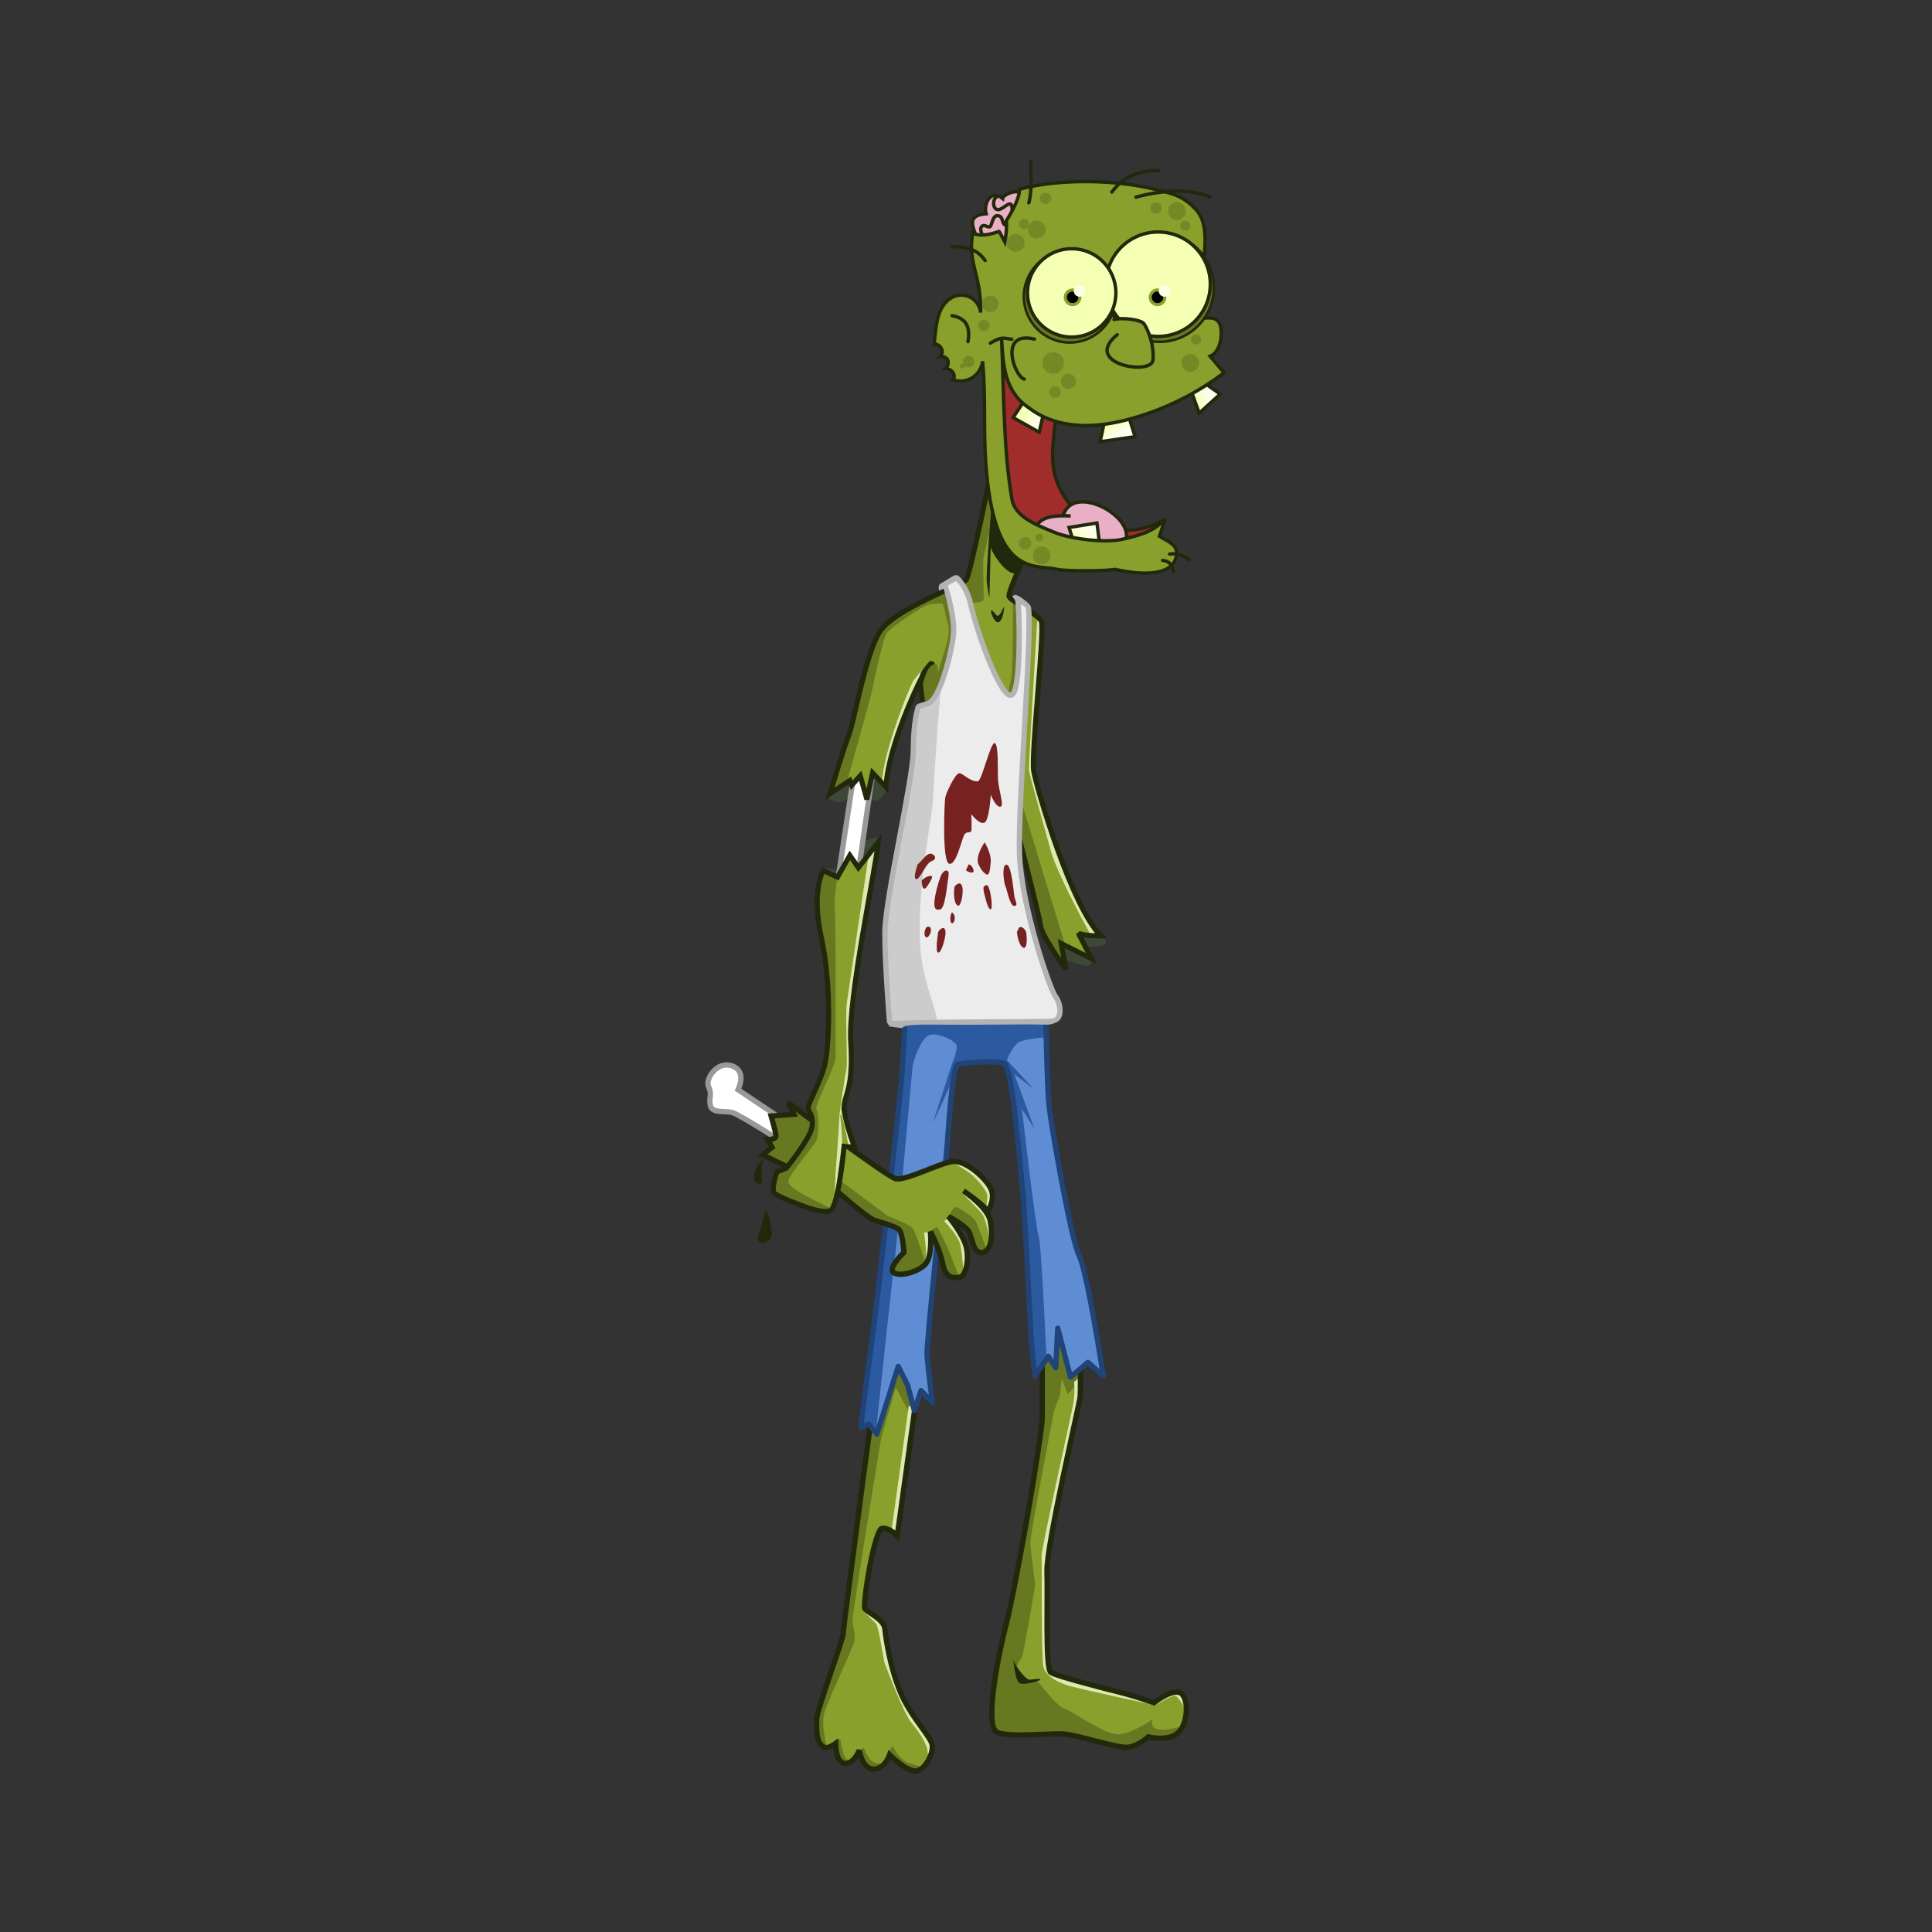<svg:svg xmlns:ns1="http://www.w3.org/1999/xlink" xmlns:svg="http://www.w3.org/2000/svg" height="1143.666" id="svg2993" version="1.1" viewBox="-408.467 -85.283 1143.666 1143.666" width="1143.666">
 <svg:rect x="-408.467" y="-85.283" width="1143.666" height="1143.666" fill="#333333" stroke="none"/>
 <svg:defs id="defs2995">
  <svg:linearGradient id="linearGradient4852">
   <svg:stop id="stop4854" offset="0" stop-color="#f5ffb4" />
   <svg:stop id="stop4856" offset="1" stop-color="#fefff6" />
  </svg:linearGradient>
  <svg:linearGradient gradientUnits="userSpaceOnUse" id="linearGradient5765" x1="425.35" x2="440.34" y1="611.07" y2="641.03" ns1:href="#linearGradient4852" />
  <svg:linearGradient gradientUnits="userSpaceOnUse" id="linearGradient5767" x1="627.55" x2="666.49" y1="597.8" y2="591.81" ns1:href="#linearGradient4852" />
  <svg:linearGradient gradientUnits="userSpaceOnUse" id="linearGradient5769" x1="229.15" x2="274.09" y1="635.24" y2="654.71" ns1:href="#linearGradient4852" />
  <svg:linearGradient gradientUnits="userSpaceOnUse" id="linearGradient5771" x1="357.96" x2="383.42" y1="958.75" y2="912.32" ns1:href="#linearGradient4852" />
 </svg:defs>
 <svg:g id="layer1" transform="translate(-99.844 -70.686)">
  <svg:g id="g5682">
   <svg:g id="g5653">
    <svg:path d="m235.4 801.46-12.905 93.141s-4.489-5.05-8.977-4.489c-4.489 0.561-11.783 45.449-10.1 47.693 1.683 2.244 11.222 6.172 11.783 11.783 0.561 5.611 2.805 21.883 8.977 37.032s18.516 26.932 19.077 31.982c0.561 5.05-4.489 15.15-10.1 15.15-5.611 0-15.15-9.539-15.15-9.539s-2.805 8.416-9.539 8.416-8.416-11.222-8.416-11.222-2.805 7.855-8.416 7.855-5.611-11.783-5.611-11.783-4.646 3.358-6.733 2.244c-4.965-2.648-4.489-10.1-4.489-16.272s15.711-47.132 15.711-51.059c0-3.928 23.005-175.62 23.005-175.62zm95.114-43.024s0.833 48.074 0.272 53.684c-0.561 5.611-20.199 88.092-19.638 103.8 0.561 15.711-1.122 57.231 2.244 59.476 3.367 2.244 31.982 9.539 40.96 11.783 8.977 2.244 20.199 6.172 20.199 6.172s8.977-7.294 14.588-6.172c5.611 1.122 6.172 16.272 0.561 23.005-5.611 6.733-18.516 3.367-18.516 3.367s-6.172 5.611-12.344 6.172-29.738-7.294-37.593-7.855c-7.855-0.561-33.104 2.244-39.838-1.122-6.733-3.366-0.561-39.838 5.611-63.965s21.322-112.22 21.322-122.32v-64.713z" fill="#89a02c" id="path5157" />
    <svg:path d="m308.34 784.11c11.313 1.012 15.986-10.582 19-10.31 0.054 5.583 3.637 23.585 3.633 28.132l-7.463 9.034-3.584-9.721-1.129 10.016s-3.355 8.872-3.633 10.261c-0.278 1.389-13.845 71.378-13.845 76.933 0 5.554 2.749 22.245 2.749 24.744 0 2.5-6.678 39.968-7.512 42.468-0.833 2.499-5.266 6.684-3.044 10.85 2.222 4.166 9.724 3.601 11.39 3.879 1.666 0.278 10.256 13.898 16.643 16.398 6.388 2.499 24.447 16.102 32.501 15.269 8.054-0.833 19.736-8.886 19.736-8.886s-2.509 5.255 3.879 6.088c3.793 0.495 9.688-0.871 13.894-2.062-0.521 1.099-1.142 2.127-1.866 2.995-5.611 6.733-18.509 3.388-18.509 3.388s-6.151 5.576-12.323 6.137-29.752-7.294-37.607-7.855c-7.855-0.561-33.083 2.237-39.817-1.129-6.733-3.367-0.575-39.796 5.597-63.923s21.308-112.25 21.308-122.35zm-96.277 3.78 12.421 1.276 10.899 12.323-3.388 24.401-10.408-19.098-8.592 29.997s-17.216 103.86-16.938 108.3c0.278 4.444 1.913 7.241 1.08 11.685-0.833 4.444-16.679 36.948-18.067 43.892-1.389 6.943 1.669 18.607 1.669 18.607l8.052-4.468s1.704 10.002 3.093 11.39c1.389 1.389 2.749 1.424 2.749 1.424l4.664-4.517c-1.167 2.303-3.703 6.186-7.659 6.186-5.611 0-5.597-11.783-5.597-11.783s-4.639 3.322-6.726 2.209c-4.965-2.648-4.517-10.079-4.517-16.251s15.711-47.132 15.711-51.059c0-3.675 18.964-145.18 21.553-164.52zm7.561 230.85s4.199 8.595 9.476 10.261c2.37 0.748 5.687 1.709 8.69 2.553-1.414 1.338-2.982 2.209-4.615 2.209-5.611 0-15.171-9.524-15.171-9.524s-2.791 8.395-9.525 8.395c-5.96 0-7.867-8.389-8.248-10.408l2.455-2.406s2.229 5.567 4.173 7.512c1.944 1.944 6.677 2.504 6.677 2.504z" fill="#677821" id="path5159" />
    <svg:path d="m229.36 817.36-10.276 74.431 3.888 3.055 9.72-74.986zm97.76-13.886c1.111 8.054-1.111 16.108-1.944 20.274-0.833 4.166-17.497 79.43-17.219 82.763 0.278 3.333-0.278 59.989 1.111 65.544 1.389 5.554 8.054 8.887 13.609 10.831 5.555 1.944 52.768 11.942 52.768 11.942s10.167-6.761 12.111-5.372c1.944 1.389 5.941 7.038 5.386 12.038-0.278-14.442-3.888-14.72-3.888-14.72l-14.72 6.388-59.711-17.219-2.777-5.832-0.833-56.101 18.885-98.038 1.111-15.553zm-124.98 135.25 7.776 7.776c1.666 1.666 4.444 21.94 5.277 23.885 0.833 1.944 11.109 29.439 15.83 34.994 4.721 5.555 6.943 9.443 8.61 13.331 1.666 3.888 1.111 11.387 1.111 11.387l2.777-12.498-18.052-27.773-9.443-33.883-1.111-10.276z" fill="#dde9af" id="path5161" />
    <svg:path d="m235.4 801.46-12.905 93.141s-4.489-5.05-8.977-4.489c-4.489 0.561-11.783 45.449-10.1 47.693 1.683 2.244 11.222 6.172 11.783 11.783 0.561 5.611 2.805 21.883 8.977 37.032s18.516 26.932 19.077 31.982c0.561 5.05-4.489 15.15-10.1 15.15-5.611 0-15.15-9.539-15.15-9.539s-2.805 8.416-9.539 8.416-8.416-11.222-8.416-11.222-2.805 7.855-8.416 7.855-5.611-11.783-5.611-11.783-4.646 3.358-6.733 2.244c-4.965-2.648-4.489-10.1-4.489-16.272s15.711-47.132 15.711-51.059c0-3.928 23.005-175.62 23.005-175.62zm95.114-43.024s0.833 48.074 0.272 53.684c-0.561 5.611-20.199 88.092-19.638 103.8 0.561 15.711-1.122 57.231 2.244 59.476 3.367 2.244 31.982 9.539 40.96 11.783 8.977 2.244 20.199 6.172 20.199 6.172s8.977-7.294 14.588-6.172c5.611 1.122 6.172 16.272 0.561 23.005-5.611 6.733-18.516 3.367-18.516 3.367s-6.172 5.611-12.344 6.172-29.738-7.294-37.593-7.855c-7.855-0.561-33.104 2.244-39.838-1.122-6.733-3.366-0.561-39.838 5.611-63.965s21.322-112.22 21.322-122.32v-64.713z" fill="none" id="path5163" stroke="#22280b" stroke-width="3.142" />
    <svg:path d="m310.38 585.17s0.793 43.246 1.984 54.752 13.093 79.747 17.854 88.873c4.761 9.125 14.283 71.019 14.283 71.019l-9.125-7.935-10.316 8.729-7.538-28.963-1.19 23.408-4.364-6.745-7.935 11.506s-1.19-9.919-1.984-18.251c-0.793-8.332-3.571-75.78-5.555-94.427s-5.951-70.225-10.712-72.209c-4.761-1.984-23.805-0.397-27.376 0.397-3.571 0.794-5.951 45.23-6.745 52.768-0.794 7.538-11.903 111.88-11.506 119.03 0.397 7.142 3.174 28.566 3.174 28.566l-6.745-7.141-3.967 11.903-3.967-15.077-5.554-11.109-12.696 40.072-4.761-5.951-4.761 1.984s5.158-41.262 7.142-55.149c1.984-13.886 15.87-136.48 17.06-151.56 1.19-15.077 2.777-48.007 2.777-48.007z" fill="#5f8dd3" id="path5165" />
    <svg:path d="m227.52 582.08 66.917 1.276 15.956 1.817s0.153 6.42 0.344 14.238c-1.441 0.112-11.147 0.909-15.269 2.455-4.444 1.666-8.052 11.096-8.052 11.096l16.103 17.233-11.685-8.886 11.93 32.452-7.463-11.93s8.3 71.948 9.966 75.558c1.214 2.631 3.486 47.917 4.615 72.514l-6.873 9.917s-1.17-9.932-1.964-18.264c-0.793-8.332-3.564-75.764-5.548-94.411s-5.942-70.236-10.703-72.22c-4.761-1.984-23.825-0.401-27.395 0.393-0.932 0.207-1.79 3.425-2.553 8.15l-12.323 27.003 11.096-34.465s3.599-8.581 3.044-11.636c-0.555-3.055-11.627-8.081-16.349-6.137-4.721 1.944-9.165 14.164-9.721 18.607-0.555 4.444-10 111.93-10.556 114.15-0.506 2.026-9.479 86.522-11.194 102.71l-4.222-5.302-4.762 1.964s5.184-41.248 7.168-55.134 15.846-136.48 17.036-151.56c0.982-12.436 2.046-33.354 2.455-41.584z" fill="#2c5aa0" id="path5167" />
    <svg:path d="m310.38 585.17s0.793 43.246 1.984 54.752 13.093 79.747 17.854 88.873c4.761 9.125 14.283 71.019 14.283 71.019l-9.125-7.935-10.316 8.729-7.538-28.963-1.19 23.408-4.364-6.745-7.935 11.506s-1.19-9.919-1.984-18.251c-0.793-8.332-3.571-75.78-5.555-94.427s-5.951-70.225-10.712-72.209c-4.761-1.984-23.805-0.397-27.376 0.397-3.571 0.794-5.951 45.23-6.745 52.768-0.794 7.538-11.903 111.88-11.506 119.03 0.397 7.142 3.174 28.566 3.174 28.566l-6.745-7.141-3.967 11.903-3.967-15.077-5.554-11.109-12.696 40.072-4.761-5.951-4.761 1.984s5.158-41.262 7.142-55.149c1.984-13.886 15.87-136.48 17.06-151.56 1.19-15.077 2.777-48.007 2.777-48.007z" fill="none" id="path5169" stroke="#214478" stroke-linejoin="round" stroke-width="3.142" />
    <svg:path d="m212.4 480.8s-8.977 1.683-10.1 2.805c-1.122 1.122-14.027 16.833-14.027 16.833l-10.1-1.403 20.48 15.15zm3.647-27.494c-4.208 7.014-6.733 6.733-8.416 5.611s-10.941-7.014-10.941-7.014-3.366 8.136-7.294 8.416c-3.928 0.281-8.416-3.086-8.416-3.086l26.371-33.946zm126.53 85.567c2.805 1.964 4.769 3.928 2.805 5.611s-11.783 1.122-11.783 1.122 5.05 7.294 4.208 8.697c-0.842 1.403-1.683 3.928-5.611 2.525s-13.747-4.208-13.747-4.208l-7.855-26.652 14.308-1.964z" fill="#3e4837" id="path5171" />
    <svg:path d="m165.65 655.56-37.418-25.114s5.611-10.661-3.367-14.027c-8.977-3.367-16.272 7.855-14.027 12.344 2.244 4.489-0.034 6.761 1.088 11.25 1.122 4.489 8.439 2.828 12.928 3.95 4.489 1.122 36.443 21.838 36.443 21.838z" fill="#fff" id="path5173" stroke="#999" stroke-width="3.142" />
    <svg:path d="m208.75 437.31-10.1 70.137-11.39-0.561 11.222-74.064z" fill="#fff" id="path5175" stroke="#999" stroke-width="3.142" />
    <svg:path d="m157.97 638.19s57.793 43.204 63.403 44.887c5.611 1.683 25.81-8.977 33.666-10.1 7.855-1.122 20.171 10.128 22.977 16.3 2.805 6.172-2.02 13.27-2.02 13.27-1.964-3.928-14.28-12.204-14.28-12.204s14.083 9.567 15.767 17.422c1.683 7.855 1.122 17.955-4.489 19.077-5.611 1.122-6.172-9.539-8.416-12.905-2.244-3.367-11.783-8.416-11.783-8.416s8.977 10.661 10.661 18.516c1.683 7.855-0.561 16.833-3.928 17.394-3.367 0.561-8.416 1.122-10.1-7.855-1.683-8.977-7.294-19.077-7.294-19.077s1.414 14.383-2.918 19.189c-4.373 4.853-15.598 7.743-18.965 4.938-3.367-2.805 6.172-11.783 6.172-11.783s-0.561-12.344-3.367-14.027c-2.805-1.683-10.1-3.928-14.027-5.05-3.928-1.122-23.005-17.955-23.005-17.955l-43.204-20.76 5.611-4.489-2.805-4.489s5.05 0 5.05-2.244-2.805-11.783-2.805-11.783l13.466-1.038z" fill="#89a02c" id="path5177" />
    <svg:path d="m157.96 638.19s8.6 6.378 18.755 13.845l-8.15 25.922 19.442 5.793s24.962 18.349 27.739 20.571c2.777 2.222 14.454 5.276 16.398 8.886 1.776 3.298 6.361 17.602 7.217 20.276-0.051 0.061-0.095 0.138-0.147 0.196-4.373 4.853-15.584 7.764-18.951 4.959-3.367-2.805 6.186-11.783 6.186-11.783s-0.582-12.358-3.388-14.041c-2.805-1.683-10.114-3.935-14.041-5.057-3.928-1.122-22.977-17.969-22.977-17.969l-43.204-20.767 5.597-4.468-2.798-4.468s5.057-0.014 5.057-2.258c0-1.938-1.835-8.431-2.406-10.408l0.884-1.473 12.176-0.933zm99.713 61.664s8.906 5.029 10.85 7.806c0.95 1.357 4.109 9.639 7.07 17.724-0.707 0.74-1.573 1.267-2.602 1.473-5.611 1.122-6.151-9.546-8.395-12.912-1.683-2.525-7.473-6.032-10.261-7.61h-0.049l-1.171-1.058c1.52-1.808 1.382-4.718 4.559-5.423zm-11.39 11.979s5.305 9.991 6.972 14.434c1.274 3.397 4.362 11.055 6.039 15.22-3.362 0.543-8.224 0.864-9.868-7.904-1.382-7.371-5.23-15.198-6.628-17.871 0 0-0.213-1.491 0.164-2.072 0.686-1.057 3.322-1.807 3.322-1.807zm-3.928 6.873c0.067 3.879-0.217 9.506-1.964 13.109z" fill="#677821" id="path5179" />
    <svg:path d="m253.5 672.22s12.961 4.124 15.907 6.481c2.946 2.357 9.034 10.212 10.212 13.943 1.178 3.731-1.571 8.641-1.571 8.641l-2.946-0.393s0.982-5.891 0.589-8.444c-0.393-2.553-6.677-10.212-10.997-13.158-4.32-2.946-11.194-7.07-11.194-7.07zm7.07 19.049 10.997 6.088 6.873 13.55-1.178 9.623s-1.571-13.354-5.106-17.282c-3.535-3.928-11.587-11.979-11.587-11.979zm-8.248 15.121 8.837 10.605 3.142 13.55-2.553 9.034s-0.589-11.783-1.964-17.478c-1.375-5.695-9.426-13.747-9.426-13.747l1.964-1.964zm-10.801 8.444s1.964 10.408-2.357 17.871c1.178-5.499-0.786-17.674-0.786-17.674l3.142-0.196z" fill="#dde9af" id="path5181" />
    <svg:path d="m157.97 638.19s57.793 43.204 63.403 44.887c5.611 1.683 25.81-8.977 33.666-10.1 7.855-1.122 20.171 10.128 22.977 16.3 2.805 6.172-2.02 13.27-2.02 13.27-1.964-3.928-14.28-12.204-14.28-12.204s14.083 9.567 15.767 17.422c1.683 7.855 1.122 17.955-4.489 19.077-5.611 1.122-6.172-9.539-8.416-12.905-2.244-3.367-11.783-8.416-11.783-8.416s8.977 10.661 10.661 18.516c1.683 7.855-0.561 16.833-3.928 17.394-3.367 0.561-8.416 1.122-10.1-7.855-1.683-8.977-7.294-19.077-7.294-19.077s1.414 14.383-2.918 19.189c-4.373 4.853-15.598 7.743-18.965 4.938-3.367-2.805 6.172-11.783 6.172-11.783s-0.561-12.344-3.367-14.027c-2.805-1.683-10.1-3.928-14.027-5.05-3.928-1.122-23.005-17.955-23.005-17.955l-43.204-20.76 5.611-4.489-2.805-4.489s5.05 0 5.05-2.244-2.805-11.783-2.805-11.783l13.466-1.038z" fill="none" id="path5183" stroke="#22280b" stroke-width="3.142" />
    <svg:path d="m211.27 483.89c-1.683 16.833-17.955 92.019-16.272 118.39 1.683 26.371-3.367 30.86-3.928 37.593-0.561 6.733 6.172 24.688 6.172 24.688l-6.172-0.561s-3.367 36.471-8.416 38.154c-5.05 1.683-15.711-2.805-15.711-2.805s-15.711-5.611-17.394-7.855c-1.683-2.244 1.683-12.344 1.683-12.344l5.611-2.244s14.027-17.394 15.15-24.127c1.122-6.733-1.683-8.977-2.244-11.222-0.561-2.244 7.855-16.272 10.1-26.932 2.244-10.661 3.928-46.01-2.244-74.064-6.172-28.055 1.122-39.838 1.122-39.838l8.416 3.928 7.294-12.905 5.05 7.294zm90.9-177.87s-14.588 29.738-13.466 32.543c1.122 2.805 16.833 10.1 19.077 14.588 2.244 4.489-6.172 78.553-4.489 88.653s22.444 80.797 39.838 97.63c-11.222 0-13.466-1.683-13.466-1.683l7.855 15.149-17.955-8.977 2.805 15.15s-14.588-19.638-15.15-26.371c-0.561-6.733-30.86-121.76-30.86-121.76l-37.032 5.611-3.367-28.055s-18.516 37.032-20.199 62.842l-7.855-8.416-3.367 15.711-3.928-14.027-5.05 5.611-1.122-2.805-11.783 7.855s8.416-28.055 11.222-34.788c2.805-6.733 9.539-46.571 17.955-60.598s49.376-28.055 51.621-31.421c2.244-3.367 15.15-66.209 15.15-66.209z" fill="#89a02c" id="path5185" />
    <svg:path d="m277.95 265.31 3.044 13.158s-2.553 21.602-3.731 22.977c-1.178 1.375-3.142 11.783-3.731 14.14-0.589 2.357 0.589 22.388 0 25.137-0.306 1.429-7.56 1.755-15.171 1.866l29.163 56.214s1.818-8.469 2.651-12.912c0.833-4.444 0.835-43.842 0.835-43.842l5.45 2.897-1.817 65.985-55.969-0.736-3.486-21.111 6.677-11.243s2.629-0.276 3.879 0.835 0.835 5.155 0.835 5.155 2.343-8.206 3.731-12.372c1.389-4.166 3.517-11.79 2.406-15.956-0.952-3.568-2.695-10.578-3.24-12.814-3.526 0.049-6.481 0.127-7.757 0.393-4.713 0.982-23.173 14.14-25.333 16.889-2.16 2.749-7.857 29.432-8.69 33.876-0.679 3.624-10.756 39.42-15.072 54.742l-9.966 6.677s8.437-28.027 11.243-34.76c2.805-6.733 9.504-46.606 17.92-60.633 8.416-14.027 49.404-28.055 51.649-31.421 2.071-3.107 12.774-54.856 14.483-63.137zm11.979 175.17s16.66 53.598 16.938 54.987c0.182 0.91 8.407 27.706 15.171 49.685l-2.455-1.227 2.798 15.121s-14.609-19.631-15.171-26.364c-0.37-4.436-13.273-54.378-22.289-88.961l5.008-3.24zm-111.2 60.24 8.346 3.879c-1.09 6.849-1.924 14.007-1.571 18.362 0.833 10.276 0.54 83.896 0.54 88.618 0 4.721-12.501 28.021-11.39 30.243 1.111 2.222 1.651 12.789 0.54 17.233-1.111 4.444-16.628 20.825-17.183 25.824-0.424 3.812 17.356 12.234 25.922 16.054-0.417 0.637-0.833 1.079-1.276 1.227-5.05 1.683-15.711-2.798-15.711-2.798s-15.697-5.611-17.38-7.855c-1.683-2.244 1.669-12.372 1.669-12.372l5.597-2.258s14.048-17.373 15.171-24.106c1.122-6.733-1.697-8.998-2.258-11.243-0.561-2.244 7.869-16.244 10.114-26.904 2.244-10.661 3.914-46.031-2.258-74.085-6.172-28.055 1.129-39.817 1.129-39.817z" fill="#677821" id="path5187" />
    <svg:path d="m239.91 378.83s-5.554 6.388-7.776 9.443c-2.222 3.055-18.33 43.325-18.608 60.544-0.278 0.555 1.944 2.499 1.944 2.499s5.832-28.884 7.776-33.883c1.944-4.999 16.664-38.604 16.664-38.604z" fill="#dde9af" id="path5189" />
    <svg:path d="m236.17 384.63c-0.3-1.35 4.823-7.428 5.834-7.886 1.043-0.472 4.188 1.364 1.669 2.16-4.79 1.515-6.877 16.273-6.972 15.514-0.109-0.871-0.532-9.788-0.532-9.788zm49.536-40.371c0 6.677-2.553 10.801-4.517 9.23-1.964-1.571-4.124-6.873-2.749-6.677 1.375 0.196 2.16 2.946 3.535 3.142 1.375 0.196 3.731-5.695 3.731-5.695zm7.659-19.442c-6.609 1.806-16.168-14.382-15.514-15.907l-0.786 30.439s-0.982-4.32-1.571-9.426c-0.589-5.106 3.142-48.703 3.142-48.703l21.995 29.457z" fill="#22280b" id="path5191" />
    <svg:path d="m305.46 351.05 2.499 4.166-4.999 86.373s26.662 90.261 37.771 96.371c-4.721 1.666-3.888 0.555-3.888 0.555s-19.441-34.994-23.329-49.158c-3.888-14.164-12.775-45.269-13.053-48.047-0.278-2.777 4.999-90.261 4.999-90.261z" fill="#dde9af" id="path5193" />
    <svg:path d="m210.75 486.03-5.277 6.388s-11.665 78.319-12.775 86.373c-1.111 8.054 0.555 35.549-0.278 39.437-0.833 3.888-4.082 25.764-4.082 26.875 0 1.111-1.473 24.782-2.028 30.337-0.555 5.554-0.833 20.274-0.833 20.274s3.749-30.828 4.305-32.772c0.555-1.944-1.027-17.7-1.027-17.7 1.331-2.111 4.832 18.229 4.832 18.229l2.444 1.415-6.831-23.001 6.553-21.158-1.111-25.273 7.499-57.489z" fill="#dde9af" id="path5195" />
    <svg:path d="m211.27 483.89c-1.683 16.833-17.955 92.019-16.272 118.39 1.683 26.371-3.367 30.86-3.928 37.593-0.561 6.733 6.172 24.688 6.172 24.688l-6.172-0.561s-3.367 36.471-8.416 38.154c-5.05 1.683-15.711-2.805-15.711-2.805s-15.711-5.611-17.394-7.855c-1.683-2.244 1.683-12.344 1.683-12.344l5.611-2.244s14.027-17.394 15.15-24.127c1.122-6.733-1.683-8.977-2.244-11.222-0.561-2.244 7.855-16.272 10.1-26.932 2.244-10.661 3.928-46.01-2.244-74.064-6.172-28.055 1.122-39.838 1.122-39.838l8.416 3.928 7.294-12.905 5.05 7.294zm90.9-177.87s-14.588 29.738-13.466 32.543c1.122 2.805 16.833 10.1 19.077 14.588 2.244 4.489-6.172 78.553-4.489 88.653s22.444 80.797 39.838 97.63c-11.222 0-13.466-1.683-13.466-1.683l7.855 15.149-17.955-8.977 2.805 15.15s-14.588-19.638-15.15-26.371c-0.561-6.733-30.86-121.76-30.86-121.76l-37.032 5.611-3.367-28.055s-18.516 37.032-20.199 62.842l-7.855-8.416-3.367 15.711-3.928-14.027-5.05 5.611-1.122-2.805-11.783 7.855s8.416-28.055 11.222-34.788c2.805-6.733 9.539-46.571 17.955-60.598s49.376-28.055 51.621-31.421c2.244-3.367 15.15-66.209 15.15-66.209z" fill="none" id="path5197" stroke="#22280b" stroke-width="3" />
    <svg:path d="m249.47 387.33c-0.523 6.625-0.905 11.437-1.866 24.204-1.458 19.371-2.963 40.747-3.24 48.801-0.278 8.054-8.473 45.278-7.709 79.369 0.597 26.656 9.913 40.814 10.164 50.636-11.448 0.016-28.819 0.147-28.819 0.147s-2.798-32.529-2.798-52.729c0-20.199 16.84-90.911 16.84-108.3 0-17.394 2.798-25.235 2.798-25.235s-1.136-0.575 5.597-2.258c3.202-0.8 6.375-7.094 9.034-14.63z" fill="#ccc" id="path5201" />
    <svg:path d="m257.28 327.34s6.179 3.935 8.985 16.84 16.833 53.851 23.566 52.729c6.733-1.122 4.762-54.693 3.977-56.853l5.891 3.731c3.829 5.204-5.934 116.52-4.811 147.39 1.122 30.86 17.941 79.661 21.308 84.15 3.366 4.489 4.475 14.069-2.258 14.63-4.71 0.393-41.288 0.357-67.947 0.393-0.251-9.822-9.567-23.98-10.164-50.636-0.764-34.091 7.431-71.315 7.709-79.369 0.278-8.054 1.782-29.43 3.24-48.801 0.961-12.767 1.343-17.579 1.866-24.204 2.932-8.312 6.087-18.172 6.97-24.646 1.683-12.344-5.057-31.421-5.057-31.421z" fill="#ececec" id="path5203" />
    <svg:path d="m239.87 534.18c3.406-1.334 3.108 3.451 1.103 5.53s-3.503-1.863-1.103-5.53zm6.907 2.736c2.438-3.278 4.352-2.623 4.326 0.576s-2.41 12.087-4.376 11.825c-1.966-0.262 0.05-12.401 0.05-12.401zm8.133-11.424c2.744 1.595 1.523 6.852-0.048 6.397-1.571-0.455-0.893-5.568 0.048-6.397zm1.518-15.307c2.381-2.777 4.364-2.381 4.761 1.19 0.397 3.571-1.19 12.696-3.571 9.522-2.381-3.174-1.19-10.712-1.19-10.712zm8.332-13.093c1.984 0 3.967 4.364 2.381 4.761-1.587 0.397-3.967-1.19-3.967-1.19zm9.919 19.838c-1.984-6.745-1.19-7.142 0.793-7.538 1.984-0.397 3.967 13.886 2.381 14.283-1.587 0.397-3.174-6.745-3.174-6.745zm19.441 18.647c0.794-3.174 4.364-0.397 4.761 1.984 0.397 2.381 0.794 10.316-1.984 8.729-2.777-1.587-3.571-9.125-3.571-9.125zm-7.935-26.582c-1.587-7.141-0.793-13.093 1.587-11.506s3.571 14.68 3.967 17.854c0.397 3.174 2.777 6.348 0 6.348-2.777 0-4.364-10.712-5.555-12.696zm-15.87-12.696c-1.19-5.158 3.967-12.299 3.967-12.299s3.967 6.745 3.571 11.506c-0.397 4.761-0.794 9.125-3.174 7.141s-3.174-3.571-4.364-6.348zm-22.615 9.522c1.19-5.554 5.951-7.142 5.158-1.984-0.793 5.158-1.984 19.044-4.761 19.838-2.777 0.794-3.967-0.397-3.571-4.761 0.397-4.364 2.381-11.506 3.174-13.093zm-10.712 0.794c3.174-3.174 7.142-3.571 5.951-1.19s-3.571 6.745-4.761 5.951c-1.19-0.794-1.19-4.761-1.19-4.761zm-2.381-9.522c3.571-3.174 5.158-6.348 7.538-6.348s4.364 3.174 0.793 4.364c-3.571 1.19-6.745 10.712-9.125 10.712s0.793-8.729 0.793-8.729zm35.708-49.197c-4.761 0.397-8.729-4.761-11.109-4.761-2.381 0-7.935 11.903-8.332 14.68-0.397 2.777-1.984 37.691 2.381 38.882 4.364 1.19 7.538-15.473 9.125-17.457 1.587-1.984 3.571-0.397 3.967-1.984 0.397-1.587 0-9.919 0-9.919s4.364 5.951 7.538 5.158 3.967-16.664 3.967-16.664 2.777 7.142 5.554 7.142-0.793-9.522-1.19-15.473c-0.397-5.951 0.397-21.425-1.984-22.218-2.381-0.793-7.538 21.821-9.919 22.615z" fill="#782121" id="path5205" />
    <svg:path d="m144.11 702.26c1.571-3.142 4.935 13.458 3.928 15.318-2.263 4.179-8.555 5.37-7.855 0 0.419-3.212 3.535-9.819 3.928-15.318zm-0.786-30.636c-5.499 3.535-8.209 14.925-1.964 14.532 2.384-0.15 0.786-4.32 0.786-7.463s1.178-7.07 1.178-7.07z" fill="#22280b" id="path5217" />
    <svg:path d="m291.3 967.76c0.278 3.055 7.221 11.942 9.443 11.942s7.221-1.111 6.388 0c-0.833 1.111-9.165 3.055-11.942 2.222-2.777-0.833-3.888-12.498-3.888-14.164z" fill="#22280b" id="path5219" />
    <svg:path d="m258.11 326.01c0.934 0.163 1.857 1.206 3.879 3.977s4.347 7.191 5.793 13.845c1.361 6.259 5.596 19.745 10.261 31.372 2.332 5.814 4.791 11.218 7.021 14.974 1.115 1.878 2.168 3.343 3.044 4.222 0.876 0.88 1.439 0.988 1.473 0.982-0.082 0.014-0.057 0.016 0.147-0.245 0.204-0.261 0.526-0.78 0.786-1.473 0.519-1.387 0.959-3.494 1.326-6.039 0.734-5.09 1.1-11.891 1.227-18.755 0.127-6.864 0.04-13.783-0.147-19.098-0.094-2.658-0.23-4.932-0.344-6.579-0.057-0.824-0.095-1.487-0.147-1.964-0.052-0.477-2.015-3.166-1.903-2.86 0 0 1.367-0.833 2.109-0.849 3.137 1.12 5.186 3.009 7.103 4.633 1.917 1.624 1.919 2.398 2.069 3.593 0.15 1.195 0.243 2.735 0.295 4.566 0.103 3.661 0.033 8.543-0.147 14.385-0.36 11.683-1.2 27.08-2.111 43.253-1.822 32.347-3.94 67.972-3.388 83.168 0.552 15.175 5.02 35.046 9.77 51.6 2.375 8.277 4.819 15.708 6.873 21.357 1.027 2.824 1.933 5.237 2.7 7.021 0.767 1.784 1.47 3.024 1.669 3.289 1.954 2.605 3.107 6.358 2.946 9.819-0.08 1.73-0.478 3.382-1.522 4.762s-4.424 2.749-6.478 2.921c-1.969 0.164-6.987-0.152-16.303-0.073-9.316 0.079-21.075 0.161-32.649 0.196-23.148 0.07-36.02-0.923-38.242 1.993l-7.256-0.972-1.536-2.396s-2.798-32.531-2.798-52.876c0-10.536 4.236-33.102 8.444-55.478 4.209-22.377 8.395-44.637 8.395-52.827 0-16.882 2.591-24.67 2.798-25.284-0.003-0.042-0.049-0.054-0.049-0.098 0-0.179 0.112-0.249 0.147-0.393 0.163-0.669 0.554-1.04 0.933-1.276 0.92-0.575 2.367-1.107 5.793-1.964 0.846-0.212 2.456-1.719 3.977-4.37 1.521-2.651 3.022-6.288 4.37-10.261 2.695-7.946 4.774-17.284 5.597-23.32 0.789-5.787-0.413-13.561-1.866-19.786-1.452-6.225-2.19-8.816-2.19-8.816l-2.664 1.133s-1.162-3.326 1.199-4.367l6.795-4.136c1.353-0.823 1.628-0.712 2.8-0.506zm-5.695 5.99c0.324 0.943 1.476 4.298 2.798 9.966 1.493 6.4 2.858 14.358 1.964 20.915-0.86 6.308-3.017 15.773-5.793 23.959-1.388 4.093-2.927 7.858-4.615 10.801s-3.421 5.212-5.941 5.842c-3.106 0.776-4.24 1.3-4.566 1.473-0.107 0.302-2.651 7.627-2.651 24.499 0 9.204-4.237 30.996-8.444 53.367s-8.395 45.275-8.395 54.938c0 19.293 2.504 49.676 2.7 51.991 1.376-0 21.597-0.814 43.99-0.882 11.571-0.035 23.343-0.118 32.649-0.196 9.305-0.079 16.326-0.178 17.724-0.295 1.313-0.109 2.019-0.57 2.553-1.276 0.534-0.706 0.824-1.758 0.884-3.044 0.12-2.571-0.894-5.873-2.308-7.757-0.642-0.856-1.26-2.111-2.062-3.977-0.802-1.866-1.756-4.303-2.798-7.168-2.084-5.731-4.528-13.207-6.923-21.553-4.789-16.691-9.298-36.7-9.868-52.385-0.57-15.664 1.615-51.126 3.437-83.463 0.911-16.168 1.704-31.535 2.062-43.155 0.179-5.81 0.247-10.693 0.147-14.238-0.05-1.772-0.117-3.2-0.245-4.222-0.115-0.914-0.331-1.347-0.245-1.276l-2.749-1.718c0.115 1.688 0.251 3.904 0.344 6.53 0.189 5.369 0.276 12.31 0.147 19.245-0.129 6.935-0.458 13.813-1.227 19.147-0.385 2.667-0.862 4.961-1.522 6.726-0.33 0.883-0.721 1.659-1.227 2.308-0.507 0.648-1.237 1.221-2.16 1.375-1.65 0.275-2.982-0.67-4.173-1.866s-2.344-2.855-3.535-4.861c-2.381-4.011-4.899-9.468-7.266-15.367-4.733-11.798-8.914-25.217-10.359-31.863-1.359-6.251-3.537-10.247-5.302-12.667-1.415-1.939-2.032-2.283-2.219-2.418z" fill="#b3b3b3" id="path5221" />
   </svg:g>
   <svg:g id="g5599" transform="translate(7.489 -4.493)">
    <svg:g id="g4950" stroke="#22280b" stroke-width="7.982" transform="matrix(.251 0 0 .251 233.25 72.203)">
     <svg:path d="m119.07 177.48c-22.324-45.273-19.815-60.016 17.973-63.654-6.91-23.423 10.763-58.924 38.941-35.946 1.664-11.439 42.422-24.171 41.188-8.986-6.953 85.528-17.493 189.19-68.896 137.79-10.644-10.644-26.064-13.498-29.206-29.206z" fill="#e9afc6" id="path4928" transform="translate(0 62.362)" />
     <svg:path d="m134.05 167c-3.224 4.678-14.586-16.117-7.489-23.215 6.636-6.636 15.504 4.715 20.219 0 4.527-4.527 6.029-32.182 22.466-23.964 8.736 4.368 4.157 21.717 17.224 21.717" fill="none" id="path4944" transform="translate(0 62.362)" />
     <svg:path d="m164 72.64c-14.028 6.468-11.36 32.922 2.247 31.452 14.272-1.542 32.201-30.476 32.201 1.498" fill="none" id="path4948" transform="translate(0 62.362)" />
    </svg:g>
    <svg:path d="m308.68 224.8c1.506 14.096-3.281 28.395-1.126 42.406 2.155 14.013 11.664 26.682 24.518 32.666 12.853 5.983 28.67 5.104 40.78-2.268-3.702 5.669-8.591 10.559-14.26 14.26-12.723 8.308-29.232 10.244-43.762 5.797-14.53-4.446-26.937-15.019-34.295-28.314-5.732-10.357-8.48-22.156-9.477-33.951-0.997-11.796-0.305-23.662 0.47-35.475 0.789-12.015 1.665-24.024 2.627-36.026 9.113 2.573 17.421 7.928 23.528 15.164 6.108 7.236 9.991 16.325 10.997 25.741" fill="#a02c2c" id="path4785" stroke="#22280b" stroke-width="2" />
    <svg:path d="m296.67 304.36c0.817-6.15 5.659-9.887 21.015-9.007-0.922-0.048-2.176-0.128-4.445-0.265 5.427-18.55 39.472-1.491 37.434 13.235 0.044 0.784 0.057 1.589 0.035 2.416-38.944 18.788-47.999-1.531-54.04-6.38z" fill="#e9afc6" id="path4789" stroke="#22280b" stroke-linecap="round" stroke-width="2" />
    <svg:g id="g4866" stroke="#22280b" stroke-width="7.982" transform="matrix(.251 0 0 .251 233.25 72.203)">
     <svg:path d="m416.37 602.09 56.914-10.484 14.977 47.927-82.375 11.982z" fill="url(#linearGradient5765)" id="rect4803" transform="translate(0 62.362)" />
     <svg:path d="m620.06 592.56 32.95-16.475 35.946 25.461-49.425 44.932z" fill="url(#linearGradient5767)" id="path4806" />
     <svg:path d="m272.59 646.48-46.43-28.457-25.461 38.941 61.407 34.448z" fill="url(#linearGradient5769)" id="path4808" />
     <svg:path d="m404.39 953.51-56.914 10.484-14.977-47.927 65.9-10.484z" fill="url(#linearGradient5771)" id="path4810" />
    </svg:g>
    <svg:path d="m275.28 126.86c0.023-0.302 3.453 6.315 3.453 6.315s1.619-9.067 0.772-12.373c2.906-4.808 8.113-13.545 7.827-18.872 24.22-6.579 57.639-5.386 78.592-0.327 11.461 2.701 18.113 3.815 26.066 12.499 7.885 8.609 4.683 24.154 4.197 35.818s-0.877 18.554-2.696 28.729c8.734-1.424 13.347-0.692 13.327 8.422-0.02 9.114-4.347 12.905-6.572 13.72l8.256 9.757c-16.237 12.3-34.801 21.518-54.415 27.02-10.17 2.853-20.724 4.721-31.271 4.14-10.547-0.581-21.127-3.736-29.524-10.144-15.027-9.854-15.561-25.733-16.512-41.28 1.458 35.129 1.133 65.612 6.075 94.871 1.751 10.676 14.116 15.312 25.448 19.963 9.398 3.857 29.738 6.268 39.656 4.072 9.918-2.197 18.752-4.488 25.642-11.952l-3.377 10.132c4.248 2.652 9.747 4.389 10.132 9.382 0.146 14.446-20.187 13.914-36.233 10.201-6.735 1.041-29.1 1.178-34.694-0.068-13.692-3.05-37.316 5.006-42.031-63.421-1.421-20.616 0.138-39.218-1.876-59.669-0.434 3.956-2.774 7.659-6.161 9.749s-7.746 2.521-11.477 1.134c2.256-2.057-0.208-6.617-4.471-6.607 3.16-2.544 2.114-7.718-3.097-7.037 3.697-3.72-1.279-8.357-3.318-7.242 0.062-2.799 0.383-5.612 0.753-8.386 0.546-4.082 1.216-8.215 2.97-11.942 0.877-1.863 2.024-3.611 3.479-5.068s3.225-2.619 5.184-3.254c3.251-1.054 6.967-0.563 9.832 1.299 2.865 1.863 4.823 5.059 5.179 8.458 0.51-22.044-7.961-29.206-4.675-47.088 5.537 3.134 15.558-0.947 15.558-0.947z" fill="#89a02c" id="path4780" stroke="#22280b" stroke-width="2" />
    <svg:path d="m402.42 160.13c0 17.738-14.379 32.117-32.117 32.117s-32.117-14.379-32.117-32.117 14.379-32.117 32.117-32.117 32.117 14.379 32.117 32.117z" fill="#677821" id="path4794" stroke="#22280b" stroke-width="1.5" />
    <svg:path d="m344.34 165.48c0 15.014-12.172 27.186-27.186 27.186s-27.186-12.172-27.186-27.186 12.172-27.186 27.186-27.186 27.186 12.172 27.186 27.186z" fill="#677821" id="path4797" stroke="#22280b" stroke-width="1.5" />
    <svg:path d="m400.33 158.13c0 17.068-13.836 30.904-30.904 30.904s-30.904-13.836-30.904-30.904 13.836-30.904 30.904-30.904 30.904 13.836 30.904 30.904z" fill="#f5ffb4" id="path4799" stroke="#22280b" stroke-width="2" />
    <svg:path d="m344.45 163.28c0 14.447-11.712 26.159-26.159 26.159s-26.159-11.712-26.159-26.159 11.712-26.159 26.159-26.159 26.159 11.712 26.159 26.159z" fill="#f5ffb4" id="path4801" stroke="#22280b" stroke-width="2" />
    <svg:path d="m270.12 193c7.318-4.295 7.944-2.714 12.694-2.296" fill="none" id="path4816" stroke="#22280b" stroke-linecap="round" stroke-linejoin="round" stroke-width="2" />
    <svg:path d="m296.24 190.65c-21.977-5.286-11.333 22.953-6.004 23.642" fill="#89a02c" id="path4818" stroke="#22280b" stroke-linecap="round" stroke-linejoin="round" stroke-width="2" />
    <svg:path d="m343.35 179.02c5.494-1.321 15.329 0.203 17.339 2.118 2.009 1.915 6.795 13.022 5.66 22.098-1.135 9.077-42.17 2.096-21.122-15.209" fill="#89a02c" id="path4820" stroke="#22280b" stroke-linecap="round" stroke-linejoin="round" stroke-width="2" />
    <svg:path d="m324.07 165.89c0 2.902-2.352 5.254-5.254 5.254s-5.254-2.352-5.254-5.254 2.352-5.254 5.254-5.254 5.254 2.352 5.254 5.254z" fill="#89a02c" id="path4825" />
    <svg:path d="m322.24 165.89c0 1.889-1.532 3.421-3.421 3.421s-3.421-1.532-3.421-3.421 1.532-3.421 3.421-3.421 3.421 1.532 3.421 3.421z" id="path4828" />
    <svg:path d="m374.36 165.89c0 2.902-2.352 5.254-5.254 5.254s-5.254-2.352-5.254-5.254 2.352-5.254 5.254-5.254 5.254 2.352 5.254 5.254z" fill="#89a02c" id="path4830" />
    <svg:path d="m372.52 165.89c0 1.889-1.532 3.421-3.421 3.421s-3.421-1.532-3.421-3.421 1.532-3.421 3.421-3.421 3.421 1.532 3.421 3.421z" id="path4832" />
    <svg:path d="m326.37 162.13c0 1.889-1.532 3.421-3.421 3.421s-3.421-1.532-3.421-3.421 1.532-3.421 3.421-3.421 3.421 1.532 3.421 3.421z" fill="#fbffe4" id="path4834" />
    <svg:path d="m376.65 162.13c0 1.889-1.532 3.421-3.421 3.421s-3.421-1.532-3.421-3.421 1.532-3.421 3.421-3.421 3.421 1.532 3.421 3.421z" fill="#fbffe4" id="path4836" />
    <svg:path d="m376.23 317.87c5.806-0.646 7.801 0.982 11.634 3.377" fill="none" id="path4872" stroke="#22280b" stroke-linecap="round" stroke-linejoin="round" stroke-width="2" />
    <svg:path d="m372.11 321.62c4.549 0.521 5.554 3.038 6.38 6.755" fill="none" id="path4874" stroke="#22280b" stroke-linecap="round" stroke-linejoin="round" stroke-width="2" />
    <svg:path d="m342.08 103.59c6.723-9.462 16.523-12.759 27.77-12.759" fill="none" id="path4876" stroke="#22280b" stroke-linecap="round" stroke-linejoin="round" stroke-width="2" />
    <svg:path d="m356.34 106.59c13.315-3.68 31.234-5.633 43.907 0" fill="none" id="path4878" stroke="#22280b" stroke-linecap="round" stroke-linejoin="round" stroke-width="2" />
    <svg:path d="m292.92 109.97c2.016-7.38 1.126-16.581 1.126-24.768" fill="none" id="path4880" stroke="#22280b" stroke-linecap="round" stroke-linejoin="round" stroke-width="2" />
    <svg:path d="m267.03 144.12c-4.658-6.776-11.271-8.256-19.514-8.256" fill="none" id="path4884" stroke="#22280b" stroke-linecap="round" stroke-linejoin="round" stroke-width="2" />
    <svg:path d="m256.9 192.16c1.663-9.951-2.048-14.053-9.382-15.386" fill="none" id="path4886" stroke="#22280b" stroke-linecap="round" stroke-linejoin="round" stroke-width="2" />
    <svg:g fill="#758826" id="g5578">
     <svg:path d="m639.53 465.79c0 11.58-9.388 20.968-20.968 20.968s-20.968-9.388-20.968-20.968 9.388-20.968 20.968-20.968 20.968 9.388 20.968 20.968z" id="path4888" transform="matrix(.251 0 0 .251 233.25 87.829)" />
     <svg:path d="m644.02 410.38c0 6.617-5.364 11.982-11.982 11.982-6.617 0-11.982-5.364-11.982-11.982 0-6.617 5.364-11.982 11.982-11.982 6.617 0 11.982 5.364 11.982 11.982z" id="path4890" transform="matrix(.251 0 0 .251 233.25 87.829)" />
     <svg:path d="m584.11 103.34c0 7.445-6.035 13.48-13.48 13.48-7.445 0-13.48-6.035-13.48-13.48 0-7.445 6.035-13.48 13.48-13.48 7.445 0 13.48 6.035 13.48 13.48z" id="path4892" transform="matrix(.251 0 0 .251 225 87.078)" />
     <svg:path d="m624.55 109.33c0 6.617-5.364 11.982-11.982 11.982-6.617 0-11.982-5.364-11.982-11.982 0-6.617 5.364-11.982 11.982-11.982 6.617 0 11.982 5.364 11.982 11.982z" id="path4894" transform="matrix(.251 0 0 .251 231.75 96.085)" />
     <svg:path d="m609.58 127.31c0 11.58-9.388 20.968-20.968 20.968s-20.968-9.388-20.968-20.968 9.388-20.968 20.968-20.968 20.968 9.388 20.968 20.968z" id="path4896" transform="matrix(.251 0 0 .251 232.88 82.95)" />
     <svg:path d="m290.56 77.882c0 7.445-6.035 13.48-13.48 13.48-7.445 0-13.48-6.035-13.48-13.48 0-7.445 6.035-13.48 13.48-13.48 7.445 0 13.48 6.035 13.48 13.48z" id="path4898" transform="matrix(.251 0 0 .251 233.25 87.829)" />
     <svg:path d="m238.14 137.79c0 6.617-5.364 11.982-11.982 11.982-6.617 0-11.982-5.364-11.982-11.982 0-6.617 5.364-11.982 11.982-11.982 6.617 0 11.982 5.364 11.982 11.982z" id="path4900" transform="matrix(.251 0 0 .251 233.25 87.829)" />
     <svg:path d="m277.08 151.27c0 11.58-9.388 20.968-20.968 20.968s-20.968-9.388-20.968-20.968 9.388-20.968 20.968-20.968 20.968 9.388 20.968 20.968z" id="path4902" transform="matrix(.251 0 0 .251 233.25 87.829)" />
     <svg:path d="m227.66 182.72c0 11.58-9.388 20.968-20.968 20.968s-20.968-9.388-20.968-20.968 9.388-20.968 20.968-20.968 20.968 9.388 20.968 20.968z" id="path4904" transform="matrix(.251 0 0 .251 233.25 87.829)" />
     <svg:path d="m145.28 377.43c0 7.445-6.035 13.48-13.48 13.48-7.445 0-13.48-6.035-13.48-13.48 0-7.445 6.035-13.48 13.48-13.48 7.445 0 13.48 6.035 13.48 13.48z" id="path4906" transform="matrix(.251 0 0 .251 233.25 87.829)" />
     <svg:path d="m166.25 326.51c0 10.753-8.717 19.47-19.47 19.47s-19.47-8.717-19.47-19.47 8.717-19.47 19.47-19.47 19.47 8.717 19.47 19.47z" id="path4908" transform="matrix(.251 0 0 .251 233.25 87.829)" />
     <svg:path d="m313.03 534.69c0 7.445-6.035 13.48-13.48 13.48-7.445 0-13.48-6.035-13.48-13.48 0-7.445 6.035-13.48 13.48-13.48 7.445 0 13.48 6.035 13.48 13.48z" id="path4910" transform="matrix(.251 0 0 .251 233.25 87.829)" />
     <svg:path d="m320.51 465.79c0 14.062-11.399 25.461-25.461 25.461s-25.461-11.399-25.461-25.461 11.399-25.461 25.461-25.461 25.461 11.399 25.461 25.461z" id="path4912" transform="matrix(.251 0 0 .251 233.25 87.829)" />
     <svg:path d="m348.97 509.23c0 9.926-8.047 17.973-17.973 17.973-9.926 0-17.973-8.047-17.973-17.973 0-9.926 8.047-17.973 17.973-17.973 9.926 0 17.973 8.047 17.973 17.973z" id="path4914" transform="matrix(.251 0 0 .251 233.25 87.829)" />
     <svg:path d="m244.13 891.15c0 8.272-6.706 14.977-14.977 14.977-8.272 0-14.977-6.706-14.977-14.977 0-8.272 6.706-14.977 14.977-14.977 8.272 0 14.977 6.706 14.977 14.977z" id="path4916" transform="matrix(.251 0 0 .251 233.25 87.829)" />
     <svg:path d="m289.06 919.61c0 11.58-9.388 20.968-20.968 20.968s-20.968-9.388-20.968-20.968 9.388-20.968 20.968-20.968 20.968 9.388 20.968 20.968z" id="path4918" transform="matrix(.251 0 0 .251 233.25 87.829)" />
     <svg:path d="m271.09 877.67c0 4.963-4.023 8.986-8.986 8.986-4.963 0-8.986-4.023-8.986-8.986 0-4.963 4.023-8.986 8.986-8.986 4.963 0 8.986 4.023 8.986 8.986z" id="path4920" transform="matrix(.251 0 0 .251 233.25 87.829)" />
     <svg:path d="m86.868 473.28c0 3.309-2.682 5.991-5.991 5.991s-5.991-2.682-5.991-5.991 2.682-5.991 5.991-5.991 5.991 2.682 5.991 5.991z" id="path4922" transform="matrix(.251 0 0 .251 233.25 87.829)" />
     <svg:path d="m109.33 462.8c0 7.445-6.035 13.48-13.48 13.48-7.445 0-13.48-6.035-13.48-13.48 0-7.445 6.035-13.48 13.48-13.48 7.445 0 13.48 6.035 13.48 13.48z" id="path4924" transform="matrix(.251 0 0 .251 233.25 87.829)" />
    </svg:g>
   </svg:g>
  </svg:g>
 </svg:g>
</svg:svg>